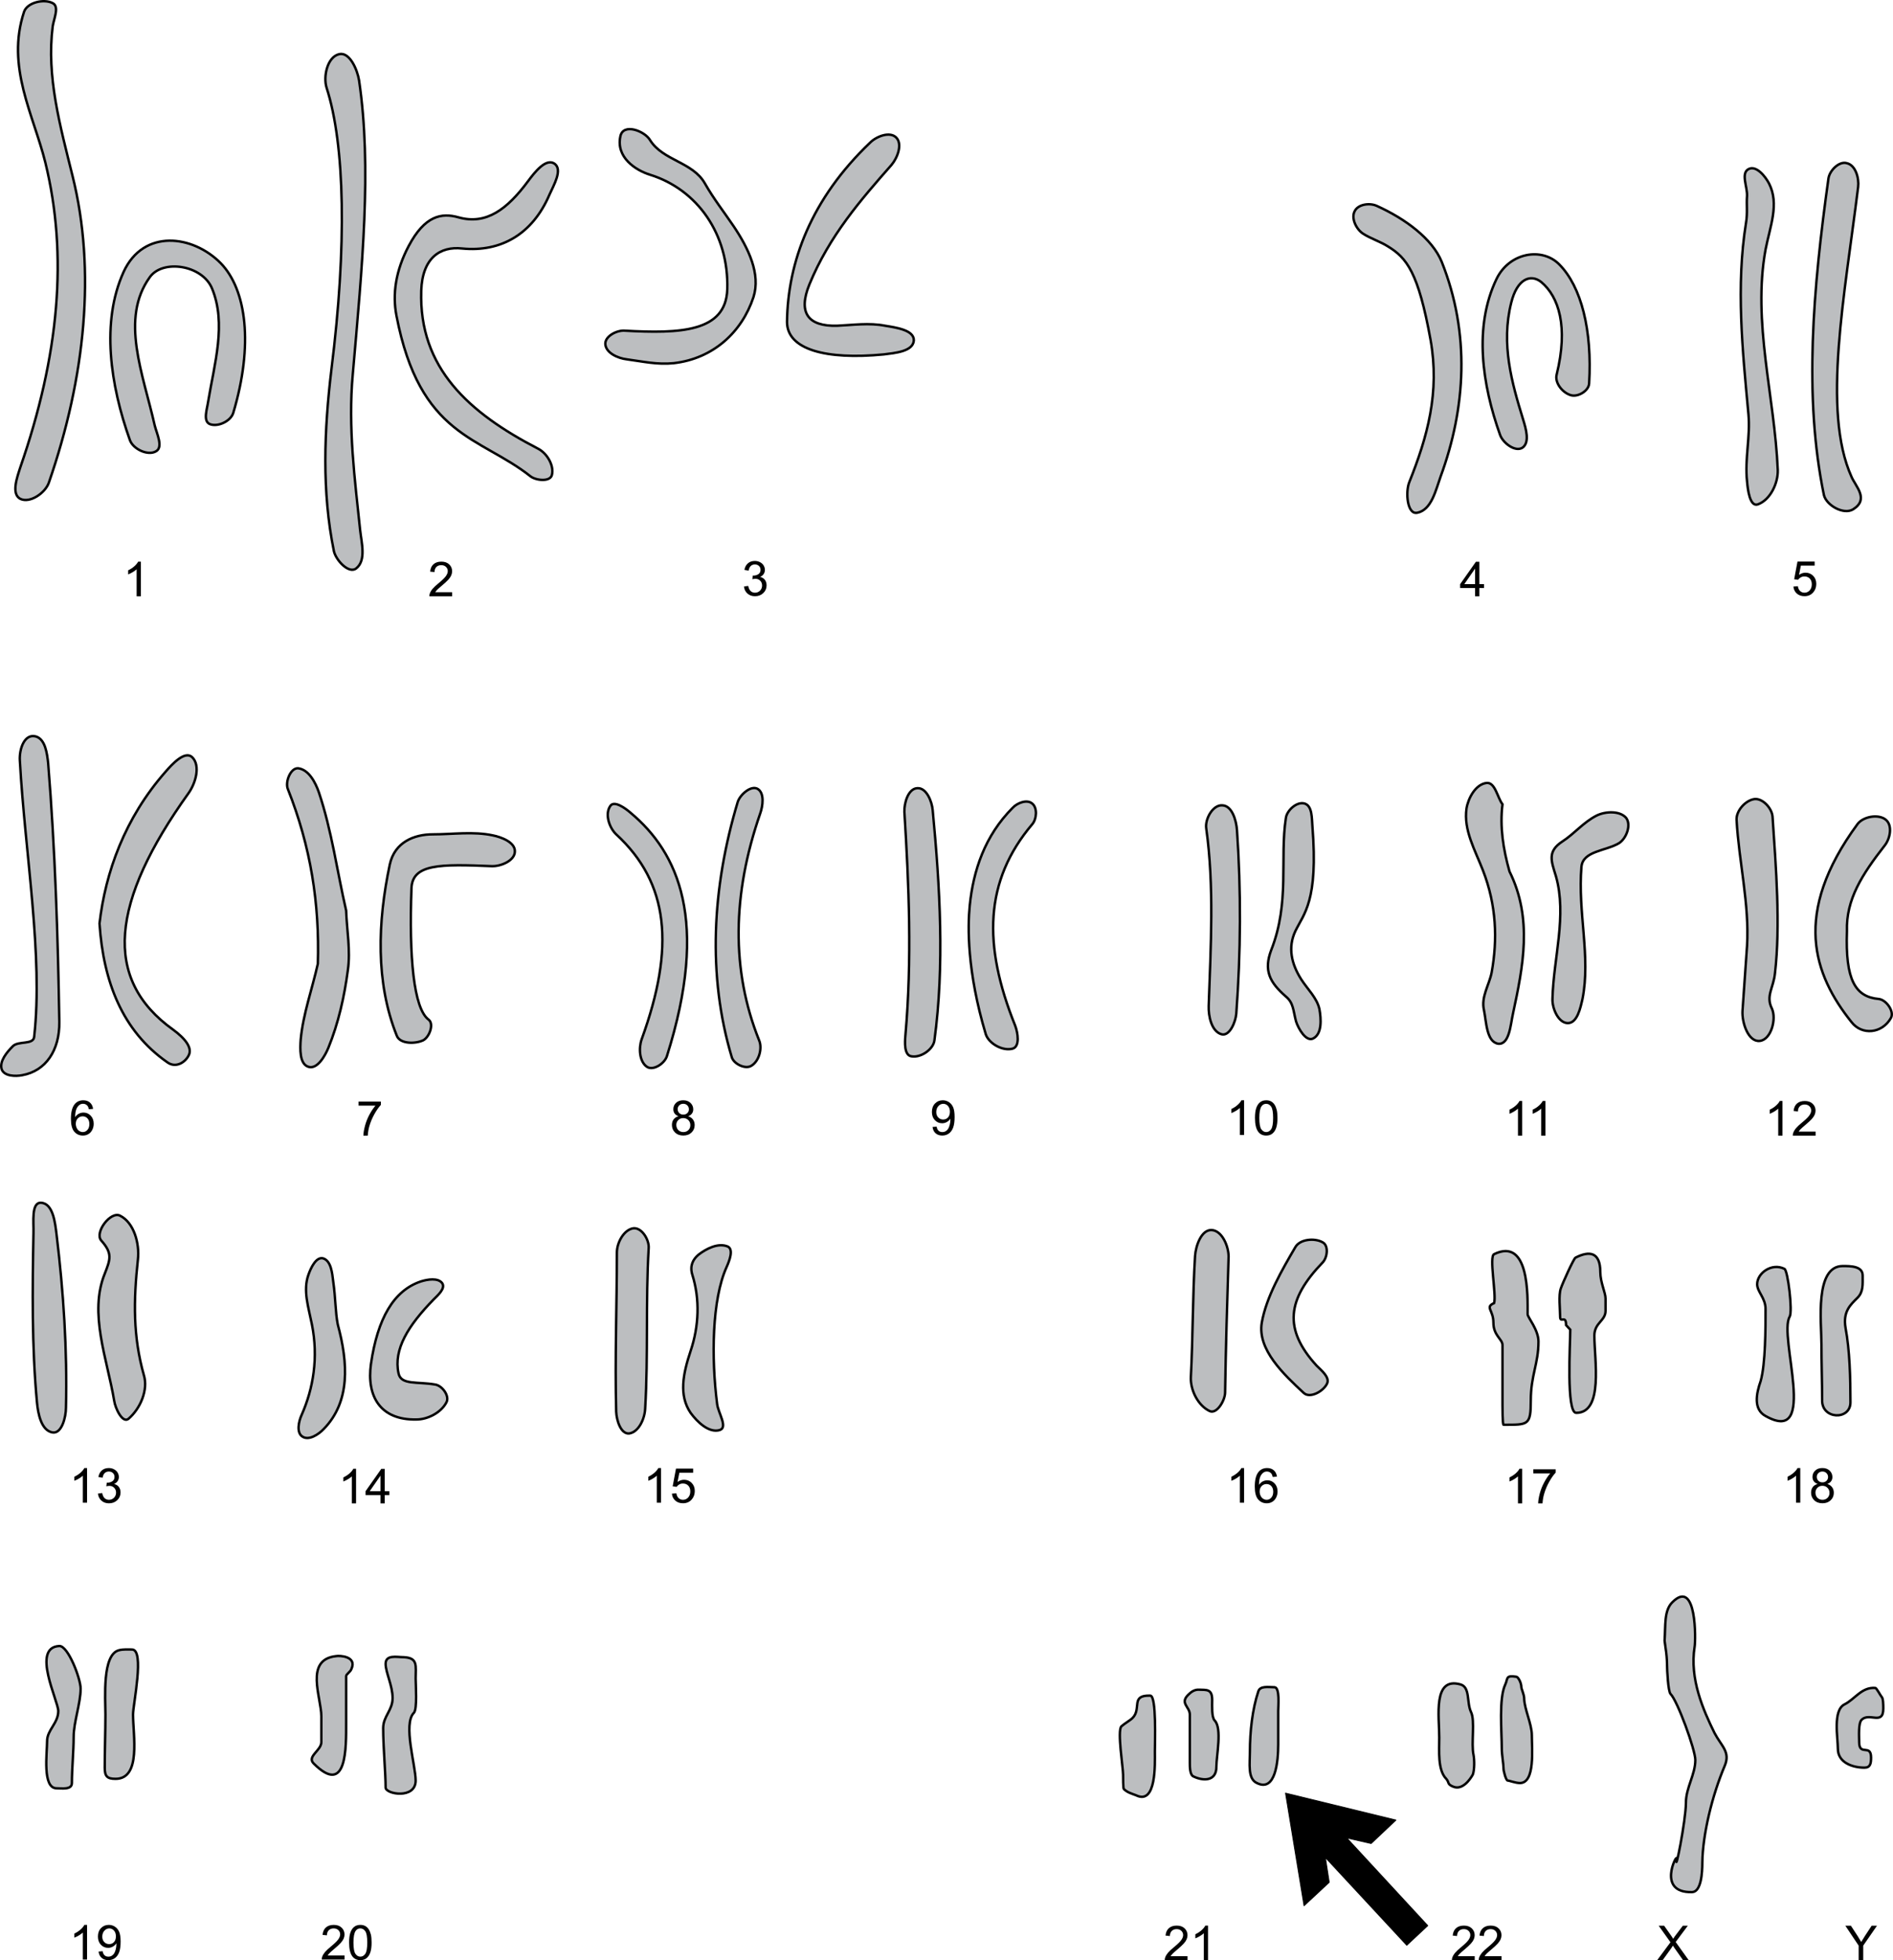 <?xml version="1.0" encoding="utf-8"?>
<!-- Generator: Adobe Illustrator 15.1.0, SVG Export Plug-In . SVG Version: 6.00 Build 0)  -->
<!DOCTYPE svg PUBLIC "-//W3C//DTD SVG 1.1//EN" "http://www.w3.org/Graphics/SVG/1.1/DTD/svg11.dtd">
<svg version="1.1" id="Layer_1" xmlns="http://www.w3.org/2000/svg" xmlns:xlink="http://www.w3.org/1999/xlink" x="0px" y="0px"
	 width="390.141px" height="403.77px" viewBox="0 0 390.141 403.77" enable-background="new 0 0 390.141 403.77"
	 xml:space="preserve">
<g>
	<path fill="#BCBEC0" stroke="#000000" stroke-width="0.5" stroke-miterlimit="10" d="M4.954,2.443
		c0.647-1.944,4.104-2.736,5.903-1.8c1.44,0.72,0.217,3.24,0,4.824c-1.296,10.296,1.513,20.376,4.104,30.816
		c4.824,19.368,2.664,41.328-4.896,63.144c-0.72,2.088-3.888,4.32-5.903,3.312c-1.872-1.008-0.648-4.392,0-6.408
		c8.063-23.184,9.863-43.776,5.184-62.856C6.898,23.611,1.21,13.746,4.954,2.443z"/>
	<path fill="#BCBEC0" stroke="#000000" stroke-width="0.5" stroke-miterlimit="10" d="M32.17,92.947
		c1.512-0.864,0.144-3.6-0.288-5.328c-2.376-10.584-7.2-21.96-1.008-30.528c2.664-3.744,10.8-2.52,12.815,2.304
		c3.024,7.272,0.504,15.48-0.792,23.328c-0.216,1.512-1.08,3.96,0.288,4.608c1.656,0.72,4.393-0.576,4.896-2.304
		c4.176-13.968,2.735-25.344-2.592-30.816c-5.761-5.832-15.912-7.128-20.017,1.8c-4.68,10.296-2.736,23.328,1.296,34.632
		C27.418,92.514,30.514,93.954,32.17,92.947z"/>
	<path fill="#BCBEC0" stroke="#000000" stroke-width="0.5" stroke-miterlimit="10" d="M67.306,18.067
		c-0.72-2.304,0.145-6.336,2.592-6.912c2.16-0.504,3.744,3.168,4.104,5.4c2.664,18,0.647,38.232-1.296,60.552
		c-1.009,10.944,0.432,21.672,1.512,32.04c0.288,2.664,1.296,6.264-0.792,7.92c-1.512,1.224-4.176-1.656-4.608-3.528
		c-2.52-12.312-2.016-24.984-0.504-37.512C71.482,50.755,71.122,29.874,67.306,18.067z"/>
	<path fill="#BCBEC0" stroke="#000000" stroke-width="0.5" stroke-miterlimit="10" d="M108.85,37.29
		c1.296-1.728,3.601-4.752,5.4-3.6c1.8,1.224-0.145,4.464-1.008,6.408c-3.456,8.064-9.937,11.88-18,11.088
		c-4.536-0.504-8.208,1.944-8.425,8.712c-0.504,15.912,9.792,25.128,24.12,32.544c1.8,0.936,3.312,3.456,2.809,5.4
		c-0.36,1.44-3.24,1.152-4.393,0.288c-10.439-8.28-22.824-8.064-27.647-33.12c-0.864-4.464-0.145-9.288,2.52-14.328
		c3.312-6.264,6.769-6.912,10.296-5.904C100.21,46.363,104.53,43.122,108.85,37.29z"/>
	<path fill="#BCBEC0" stroke="#000000" stroke-width="0.5" stroke-miterlimit="10" d="M127.858,28.074
		c0.576-2.808,5.04-1.08,6.12,0.792c2.664,4.248,8.784,4.464,11.305,8.928c1.8,3.168,3.96,5.904,5.903,8.784
		c3.097,4.608,5.616,9.864,4.104,14.616c-2.376,7.2-8.28,12.672-16.416,13.608c-3.384,0.36-6.48-0.36-9.721-0.792
		c-1.8-0.216-4.248-1.296-4.392-3.096c-0.144-1.584,2.232-2.88,3.888-2.808c11.521,0.648,20.952,0.288,21.24-8.496
		c0.36-11.376-6.191-20.592-15.912-23.616C130.954,35.058,126.922,32.394,127.858,28.074z"/>
	<path fill="#BCBEC0" stroke="#000000" stroke-width="0.5" stroke-miterlimit="10" d="M179.338,29.37
		c1.296-1.296,4.104-2.376,5.399-1.008c1.297,1.368,0.217,4.176-1.008,5.616c-6.336,7.2-12.815,14.616-16.92,24.624
		c-2.376,5.832-0.288,8.64,5.688,8.496c3.239-0.144,6.624-0.648,9.936,0c2.16,0.36,5.977,0.864,5.904,3.024
		c-0.145,2.304-3.96,2.592-6.192,2.88c-11.952,1.152-19.943-1.008-19.943-6.696C162.346,53.994,167.17,40.963,179.338,29.37z"/>
	<path fill="#BCBEC0" stroke="#000000" stroke-width="0.5" stroke-miterlimit="10" d="M280.858,48.091
		c-1.368-0.936-2.447-3.168-1.655-4.608c0.72-1.44,3.096-1.728,4.535-1.08c5.904,2.664,11.448,6.768,13.393,11.52
		c5.904,14.76,4.968,30.096-0.216,44.208c-1.009,2.808-1.872,6.912-4.824,7.488c-2.088,0.432-2.448-4.248-1.656-6.264
		c3.744-9.36,6.336-18.504,4.393-29.376c-2.521-13.896-4.896-16.848-8.784-19.224C284.458,49.746,282.37,49.098,280.858,48.091z"/>
	<path fill="#BCBEC0" stroke="#000000" stroke-width="0.5" stroke-miterlimit="10" d="M313.762,92.226
		c1.584-1.08,0.72-3.96,0.144-5.832c-2.304-7.488-4.607-15.48-2.447-24.048c1.224-4.968,4.032-5.976,6.191-4.248
		c3.601,3.024,5.616,9.144,3.168,19.08c-0.432,1.729,1.296,3.816,3.024,4.248c1.439,0.36,3.6-0.936,3.672-2.448
		c0.648-10.944-1.584-19.944-6.192-24.552c-3.527-3.528-10.224-2.448-12.888,3.024c-4.752,9.864-2.952,21.816,0.72,32.112
		C309.73,91.219,312.25,93.162,313.762,92.226z"/>
	<path fill="#BCBEC0" stroke="#000000" stroke-width="0.5" stroke-miterlimit="10" d="M364.594,37.795
		c-0.792-1.512-2.664-3.816-4.248-2.952c-1.584,0.864-0.216,3.6-0.288,5.472c-0.144,1.872,0.145,3.528-0.216,5.616
		c-2.088,13.032-0.72,26.208,0.504,39.384c0.432,4.608-0.792,9.216-0.288,13.824c0.145,1.728,0.576,5.328,2.232,4.752
		c2.592-0.936,4.176-4.392,4.104-7.056c-0.647-15.264-5.256-30.456-2.52-45.432C364.81,46.578,366.754,42.042,364.594,37.795z"/>
	<path fill="#BCBEC0" stroke="#000000" stroke-width="0.5" stroke-miterlimit="10" d="M376.834,36.786
		c0.216-1.656,2.231-3.672,3.815-3.168c1.801,0.432,2.521,3.096,2.305,4.896c-2.736,22.176-7.488,46.08-1.368,59.688
		c0.864,2.016,3.672,4.608,0.359,6.696c-1.943,1.224-5.544-0.792-6.048-2.952C371.722,81.715,373.666,59.467,376.834,36.786z"/>
	<path fill="#BCBEC0" stroke="#000000" stroke-width="0.5" stroke-miterlimit="10" d="M388.426,174.162
		c1.152-1.44,1.656-4.176,0.216-5.328c-1.512-1.224-4.68-0.648-5.832,0.936c-13.536,18.432-9,31.032-1.224,40.751
		c2.16,2.809,6.336,2.377,8.136-0.863c0.72-1.368-1.008-3.744-2.52-3.889c-4.824-0.432-6.912-3.888-6.553-13.968
		C380.434,185.25,383.818,180.067,388.426,174.162z"/>
	<path fill="#BCBEC0" stroke="#000000" stroke-width="0.5" stroke-miterlimit="10" d="M357.898,168.835
		c-0.071-1.872,1.872-4.032,3.744-4.248c1.656-0.144,3.528,1.872,3.672,3.6c0.721,10.656,1.656,22.32,0.504,32.256
		c-0.288,3.024-1.943,4.68-0.647,7.272c1.008,2.16-0.145,6.48-2.521,6.696s-3.672-3.815-3.527-6.192l0.936-13.392
		C360.562,186.186,358.402,177.691,357.898,168.835z"/>
	<path fill="#BCBEC0" stroke="#000000" stroke-width="0.5" stroke-miterlimit="10" d="M329.098,167.97
		c1.8-0.864,4.752-1.008,6.048,0.504c1.08,1.44,0.072,4.176-1.439,5.184c-2.736,1.656-7.488,1.584-7.776,4.896
		c-0.792,9.36,1.944,18.504,0.216,27.215c-0.432,1.873-1.08,4.969-3.023,4.969c-1.944,0-3.24-3.024-3.168-4.969
		c0.216-8.496,3.023-17.136,0.72-25.271c-0.937-3.096-1.872-5.112,1.368-7.2C324.49,171.715,326.362,169.339,329.098,167.97z"/>
	<path fill="#BCBEC0" stroke="#000000" stroke-width="0.5" stroke-miterlimit="10" d="M306.346,161.275
		c-2.232,0.288-3.744,3.096-4.104,5.256c-0.648,4.464,1.8,8.64,3.384,12.744c2.808,7.2,3.023,14.256,1.8,21.024
		c-0.504,2.592-2.232,5.04-1.584,7.776c0.504,2.448,0.504,6.552,2.952,6.911c2.304,0.217,2.52-3.959,3.023-6.191
		c2.088-9.72,4.104-19.584-0.72-29.304c-1.296-4.608-2.016-9.216-1.44-13.824C308.578,164.226,308.146,161.058,306.346,161.275z"/>
	<path fill="#BCBEC0" stroke="#000000" stroke-width="0.5" stroke-miterlimit="10" d="M268.906,165.523
		c-1.584-0.504-3.672,1.368-3.888,2.952c-1.296,8.352,0.864,17.352-3.023,27.216c-1.584,4.176-0.36,6.624,3.023,9.577
		c1.584,1.295,1.512,2.951,2.088,5.111c0.504,1.584,2.088,4.248,3.528,3.528c1.872-0.937,1.656-4.032,1.296-6.048
		c-0.504-2.305-2.448-4.104-3.744-6.12c-2.016-3.168-2.808-6.552-1.224-9.937c1.728-3.6,4.752-6.12,3.528-21.528
		C270.346,168.618,270.49,166.027,268.906,165.523z"/>
	<path fill="#BCBEC0" stroke="#000000" stroke-width="0.5" stroke-miterlimit="10" d="M251.914,165.883
		c-1.944-0.144-3.601,2.808-3.312,4.752c1.656,11.808,0.937,24.264,0.504,36.576c-0.071,2.088,0.576,5.256,2.664,5.832
		c1.656,0.432,2.88-2.52,3.024-4.248c0.936-12.6,1.008-25.272,0.144-37.8C254.794,168.978,253.93,165.954,251.914,165.883z"/>
	<path fill="#BCBEC0" stroke="#000000" stroke-width="0.5" stroke-miterlimit="10" d="M212.746,165.523
		c1.08,0.864,0.936,3.168,0,4.248c-9.864,11.664-10.225,24.84-3.528,41.472c0.576,1.512,1.008,4.319-0.504,4.752
		c-2.017,0.575-4.896-1.009-5.544-2.952c-3.888-12.96-3.744-22.176-3.312-26.496c0.721-7.2,3.097-14.4,8.856-20.16
		C209.65,165.379,211.666,164.587,212.746,165.523z"/>
	<path fill="#BCBEC0" stroke="#000000" stroke-width="0.5" stroke-miterlimit="10" d="M186.394,167.25
		c-0.072-1.872,0.792-4.824,2.664-4.896c1.872-0.144,3.024,2.736,3.168,4.536c1.512,15.912,2.448,31.968,0.36,47.375
		c-0.216,1.873-2.809,3.672-4.752,3.312c-1.513-0.217-1.368-2.88-1.225-4.393C187.978,197.563,187.33,182.443,186.394,167.25z"/>
	<path fill="#BCBEC0" stroke="#000000" stroke-width="0.5" stroke-miterlimit="10" d="M152.05,165.162
		c0.504-1.512,2.736-3.456,4.104-2.664c1.44,0.864,1.08,3.528,0.505,5.112c-5.761,16.632-5.977,32.256-0.217,46.656
		c0.721,1.656,0,4.32-1.584,5.256c-1.224,0.793-3.6-0.359-4.031-1.728C145.786,201.018,146.722,182.874,152.05,165.162z"/>
	<path fill="#BCBEC0" stroke="#000000" stroke-width="0.5" stroke-miterlimit="10" d="M130.018,167.467
		c-1.151-1.008-3.456-2.664-4.248-1.44c-1.151,1.656-0.216,4.464,1.225,5.832c10.872,10.008,12.168,23.184,5.256,42.192
		c-0.648,1.801-0.504,4.608,1.08,5.688c1.296,0.864,3.6-0.648,4.104-2.16C146.29,189.642,139.738,175.602,130.018,167.467z"/>
	<path fill="#BCBEC0" stroke="#000000" stroke-width="0.5" stroke-miterlimit="10" d="M101.578,172.074
		c1.8,0.36,4.607,1.44,4.535,3.312c0,1.872-2.88,3.096-4.752,3.024c-10.584-0.432-16.416-0.504-16.56,4.608
		c-0.504,14.04,0.432,24.696,3.528,27c1.151,0.864,0.216,3.528-1.08,4.248c-1.656,0.793-4.824,0.793-5.473-0.936
		c-4.392-10.944-3.96-23.4-1.439-35.28c1.008-4.608,5.04-6.192,8.855-6.192C93.298,171.859,97.546,171.211,101.578,172.074z"/>
	<path fill="#BCBEC0" stroke="#000000" stroke-width="0.5" stroke-miterlimit="10" d="M61.474,158.25
		c-1.584-0.144-2.736,2.808-2.16,4.248c4.752,11.952,6.553,23.616,6.192,36c-1.152,5.184-3.024,10.296-3.528,15.552
		c-0.144,1.944-0.288,5.112,1.584,5.688c1.8,0.576,3.384-2.16,4.104-3.889c2.088-5.111,3.312-10.584,4.031-16.056
		c0.576-4.032-0.216-8.136-0.359-12.24c-1.872-8.136-2.952-16.416-5.616-24.336C65.002,161.131,63.634,158.538,61.474,158.25z"/>
	<path fill="#BCBEC0" stroke="#000000" stroke-width="0.5" stroke-miterlimit="10" d="M34.114,158.97
		c1.368-1.584,3.961-4.392,5.473-3.024c1.8,1.728,0.72,5.4-0.72,7.416c-16.057,22.392-17.784,38.304-3.169,48.744
		c2.448,1.801,4.032,3.744,3.169,5.328c-0.792,1.512-2.736,2.592-4.393,1.368c-9.288-6.479-13.176-16.632-13.968-28.584
		C21.73,179.706,25.69,168.547,34.114,158.97z"/>
	<path fill="#BCBEC0" stroke="#000000" stroke-width="0.5" stroke-miterlimit="10" d="M4.09,156.666
		c-0.145-2.376,0.936-5.616,3.312-4.968c1.944,0.576,2.305,3.528,2.521,5.472c1.439,17.784,2.016,35.568,2.304,53.352
		c0.072,5.832-2.808,10.08-7.632,10.944c-1.44,0.288-3.744,0.216-4.248-1.224c-0.504-1.656,1.08-3.528,2.304-4.752
		c1.152-1.152,4.248-0.217,4.393-1.944C8.914,196.914,5.17,175.89,4.09,156.666z"/>
	<path fill="#BCBEC0" stroke="#000000" stroke-width="0.5" stroke-miterlimit="10" d="M6.898,253.939
		c0.072-2.16-0.504-6.336,1.584-6.192c2.448,0.144,2.88,4.104,3.168,6.479c1.44,11.881,2.232,23.832,1.944,35.713
		c0,1.943-0.864,5.472-2.808,5.111c-2.305-0.432-2.952-3.888-3.168-6.191C6.538,277.266,6.682,265.531,6.898,253.939z"/>
	<path fill="#BCBEC0" stroke="#000000" stroke-width="0.5" stroke-miterlimit="10" d="M24.754,250.41
		c-1.944-1.008-5.328,3.456-3.888,5.111c2.376,2.664,1.871,3.889,0.72,6.84c-3.312,8.137,0.504,17.568,1.943,26.137
		c0.217,1.584,1.729,4.752,2.952,3.744c2.448-2.088,4.104-5.977,3.168-9c-2.231-7.92-2.159-15.264-1.224-23.832
		C28.786,256.171,27.634,251.85,24.754,250.41z"/>
	<path fill="#BCBEC0" stroke="#000000" stroke-width="0.5" stroke-miterlimit="10" d="M66.586,259.195
		c-1.44-0.36-2.521,1.943-3.024,3.384c-1.151,3.239,0,6.624,0.721,10.224c1.367,6.84,0.287,13.176-2.089,18.576
		c-0.647,1.368-1.151,3.744,0.145,4.536c1.296,0.864,3.312-0.433,4.392-1.584c5.473-5.616,5.04-13.536,2.88-21.528
		c-0.504-2.592-0.432-5.328-0.936-8.855C68.458,262.219,68.242,259.698,66.586,259.195z"/>
	<path fill="#BCBEC0" stroke="#000000" stroke-width="0.5" stroke-miterlimit="10" d="M86.746,263.947
		c1.367-0.432,3.527-0.793,4.392,0.359c0.72,1.08-0.864,2.448-1.8,3.385c-5.185,5.328-8.28,10.224-7.2,15.191
		c0.504,2.448,3.816,1.656,7.56,2.305c1.44,0.215,3.024,2.375,2.305,3.672c-1.08,2.088-3.816,3.527-6.192,3.527
		c-7.416,0.145-10.296-4.752-9.359-11.447C77.818,271.578,81.13,265.818,86.746,263.947z"/>
	<path fill="#BCBEC0" stroke="#000000" stroke-width="0.5" stroke-miterlimit="10" d="M130.522,253.003
		c-1.943,0.288-3.384,2.952-3.384,4.968c0,10.872-0.432,21.889-0.144,32.832c0.071,1.729,0.936,4.608,2.664,4.465
		c2.016-0.289,3.239-3.097,3.312-5.185c0.648-10.944,0.072-22.032,0.72-32.976C133.834,255.379,132.25,252.786,130.522,253.003z"/>
	<path fill="#BCBEC0" stroke="#000000" stroke-width="0.5" stroke-miterlimit="10" d="M143.914,258.475
		c1.655-1.297,4.104-2.521,6.048-1.729c1.296,0.576,0.359,2.952-0.216,4.248c-3.024,6.695-3.168,18.72-1.944,28.224
		c0.216,1.8,2.232,4.753,0.576,5.328c-2.232,0.72-4.68-1.655-6.048-3.528c-2.448-3.6-1.584-7.992,0-12.744
		c1.728-5.111,1.943-10.655,0.359-15.695C142.114,260.706,142.834,259.41,143.914,258.475z"/>
	<path fill="#BCBEC0" stroke="#000000" stroke-width="0.5" stroke-miterlimit="10" d="M246.298,258.691
		c0.144-2.088,1.296-5.4,3.384-5.328c2.16,0.072,3.528,3.312,3.528,5.472c-0.288,9.216-0.576,18.504-0.721,28.08
		c-0.071,1.655-1.728,4.392-3.168,3.744c-2.447-1.152-4.031-4.392-3.888-7.056C245.866,275.323,245.794,266.898,246.298,258.691z"/>
	<path fill="#BCBEC0" stroke="#000000" stroke-width="0.5" stroke-miterlimit="10" d="M266.962,256.891
		c0.936-1.656,3.96-1.945,5.616-1.009c1.296,0.648,1.008,3.168,0,4.177c-7.272,7.56-8.137,13.68-1.225,21.239
		c1.008,1.009,2.736,2.376,2.16,3.673c-0.72,1.584-3.528,3.168-4.824,1.943c-4.104-3.816-9.576-8.928-8.64-14.473
		C260.986,267.115,264.226,261.57,266.962,256.891z"/>
	<path fill="#BCBEC0" stroke="#000000" stroke-width="0.5" stroke-miterlimit="10" d="M307.93,268.41
		c0.504-1.801-1.08-9.576,0-10.08c7.272-3.528,6.912,8.641,6.912,12.384c0,0.647,2.231,3.168,2.231,5.616
		c0,4.607-1.584,6.912-1.584,12.168c0,5.111-0.504,4.968-5.615,4.968c-0.217,0-0.217-3.743-0.217-4.032V277.05
		c0-1.224-1.871-1.944-1.871-4.608S305.986,269.275,307.93,268.41z"/>
	<path fill="#BCBEC0" stroke="#000000" stroke-width="0.5" stroke-miterlimit="10" d="M323.626,273.883l-0.864-0.936
		c0-2.232-1.224-0.288-1.224-1.729c0-1.584-0.36-4.392,0.144-5.832c0.36-1.08,2.664-6.191,3.024-6.336
		c2.808-1.439,5.111-1.224,5.111,2.952c0,2.16,1.08,4.248,1.08,5.472v2.521c0,2.088-2.304,2.448-2.304,5.112
		c0,4.968,1.944,15.912-3.744,15.912C322.762,291.018,323.626,276.691,323.626,273.883z"/>
	<path fill="#BCBEC0" stroke="#000000" stroke-width="0.5" stroke-miterlimit="10" d="M368.842,271.219
		c0.648-1.08-0.36-9.576-1.08-9.863c-2.592-1.297-5.616,0.863-5.616,3.168c0,1.584,1.729,2.808,1.729,5.111
		c0,3.889,0,11.305-1.008,14.832c-0.937,2.664-1.513,5.832,1.008,7.2C374.89,297.859,366.466,275.25,368.842,271.219z"/>
	<path fill="#BCBEC0" stroke="#000000" stroke-width="0.5" stroke-miterlimit="10" d="M375.538,288.355
		c0-3.528-0.145-7.776-0.145-11.521c0-4.392-1.439-16.056,4.393-16.056c1.584,0,4.104,0,4.104,1.943c0,1.944,0.145,3.385-1.08,4.608
		c-1.439,1.44-3.023,2.808-2.448,6.192c0.864,4.607,1.009,10.224,1.009,15.336C381.37,292.602,375.394,292.386,375.538,288.355z"/>
	<path fill="#BCBEC0" stroke="#000000" stroke-width="0.5" stroke-miterlimit="10" d="M386.482,347.682
		c-2.808-0.216-4.176,2.305-6.336,3.385c-2.448,1.224-1.368,6.84-1.368,9.144c0,2.808,2.952,3.888,5.473,3.888
		c1.224,0,1.368-0.863,1.368-2.088c0-2.88-2.448-0.216-2.448-3.168c0-1.08-0.216-3.888,0.504-4.607
		c1.584-1.584,4.464,1.224,4.464-2.305c0-0.72,0-2.159-0.36-2.447C387.562,349.266,386.77,347.682,386.482,347.682z"/>
	<path fill="#BCBEC0" stroke="#000000" stroke-width="0.5" stroke-miterlimit="10" d="M343.066,337.963
		c0.217-3.168-0.144-6.191,1.584-7.92c5.112-5.112,4.824,7.92,4.608,9.144c-1.08,6.624,1.8,13.104,4.104,17.784
		c1.44,2.736,3.312,3.889,2.089,6.769c-2.593,6.12-4.536,14.111-4.608,19.943c0,2.017-0.216,5.977-2.088,6.049
		c-7.416,0.216-3.096-7.992-3.24-6.912c-0.36,3.672,1.944-7.92,1.944-11.448c0-3.168,1.943-5.832,1.943-8.856
		c0-2.088-3.672-12.168-5.111-13.607c-0.504-0.504-0.721-4.968-0.721-5.977c0-1.08-0.144-2.52-0.287-3.384L343.066,337.963z"/>
	<path fill="#BCBEC0" stroke="#000000" stroke-width="0.5" stroke-miterlimit="10" d="M312.538,345.379
		c-2.305-0.36-1.729,0.36-2.305,1.584c-1.367,2.88-0.72,9.72-0.72,13.248c0,1.224,0.36,3.168,0.36,4.104
		c0,0.504,0.504,2.447,0.863,2.447c0.36,0,1.584,0.504,2.521,0.504c3.168,0,2.448-7.056,2.448-9.863
		c0-2.305-1.584-5.473-1.584-7.633c0-0.647-0.576-1.943-0.576-2.231C313.546,346.602,312.898,345.45,312.538,345.379z"/>
	<path fill="#BCBEC0" stroke="#000000" stroke-width="0.5" stroke-miterlimit="10" d="M301.018,346.963
		c-5.76-1.656-4.392,6.552-4.392,10.944c0,2.664-0.36,6.695,1.439,8.496c0.648,0.72,0.145,1.08,1.368,1.584
		c1.944,0.863,3.528-1.44,4.104-2.448c0.359-0.937,0.359-3.024,0.144-4.104c-0.504-2.304,0.36-7.056-0.504-8.783
		C302.242,350.706,303.034,347.538,301.018,346.963z"/>
	<path fill="#BCBEC0" stroke="#000000" stroke-width="0.5" stroke-miterlimit="10" d="M262.714,347.538
		c-1.225,0-3.024-0.36-3.384,0.864c-1.225,3.672-1.729,8.279-1.729,12.384c0,2.448-0.504,5.616,1.44,6.479
		c3.888,1.944,4.392-4.607,4.392-7.92c0-2.16,0-4.752,0-6.912C263.434,351.427,263.794,347.682,262.714,347.538z"/>
	<path fill="#BCBEC0" stroke="#000000" stroke-width="0.5" stroke-miterlimit="10" d="M247.162,348.042
		c-1.009-0.072-1.729,0.504-2.305,1.08c-1.728,1.728,0.36,2.448,0.36,4.032c0,3.168,0,6.695,0,9.863c0,0.937,0,2.521,0.72,2.881
		c2.088,1.008,4.752,1.008,4.752-1.944c0-2.304,1.225-7.992-0.359-9.576c-0.648-0.72-0.504-2.952-0.504-4.248
		C249.826,347.826,248.602,348.115,247.162,348.042z"/>
	<path fill="#BCBEC0" stroke="#000000" stroke-width="0.5" stroke-miterlimit="10" d="M237.082,349.266
		c-4.177-0.144-1.729,2.664-3.672,4.608c-0.505,0.504-1.584,1.08-2.305,1.728c-0.863,0.937,0.36,8.496,0.36,9.937
		c0,0.504,0,2.808,0.144,2.952c0.721,0.72,1.584,0.936,2.521,1.296c4.248,2.088,3.888-6.552,3.888-9
		C238.018,358.987,238.378,349.339,237.082,349.266z"/>
	<path fill="#BCBEC0" stroke="#000000" stroke-width="0.5" stroke-miterlimit="10" d="M69.25,341.131
		c-6.553,0.72-3.024,8.496-3.024,12.384c0,1.584,0,3.672,0,5.328c0,1.729-3.023,2.952-1.584,4.393
		c6.912,6.912,6.696-3.385,6.696-8.28c0-3.24,0-6.552,0-9.72c0-0.36,0.936-0.937,1.08-1.44
		C73.642,341.131,69.97,340.987,69.25,341.131z"/>
	<path fill="#BCBEC0" stroke="#000000" stroke-width="0.5" stroke-miterlimit="10" d="M83.218,341.346
		c-1.44,0-3.744-0.575-3.744,1.368c0,1.8,1.44,4.464,1.44,7.057c0,2.52-1.944,3.743-1.944,6.191c0,3.888,0.504,9.216,0.504,12.24
		c0,1.368,6.192,2.448,6.192-1.44c0-3.168-2.664-11.664-0.36-13.968c0.72-0.72,0.36-5.832,0.36-7.056
		C85.666,343.074,86.17,341.49,83.218,341.346z"/>
	<path fill="#BCBEC0" stroke="#000000" stroke-width="0.5" stroke-miterlimit="10" d="M12.226,339.042
		c-5.832,0.288-0.216,11.304-0.216,13.392c0,2.521-2.304,3.889-2.304,6.192c0,2.448-1.008,9.72,1.943,9.72
		c1.08,0,3.168,0.36,3.168-1.08c0-2.951,0.36-6.479,0.36-9.504c0-3.023,1.44-6.912,1.44-9.936
		C16.618,345.739,14.026,338.97,12.226,339.042z"/>
	<path fill="#BCBEC0" stroke="#000000" stroke-width="0.5" stroke-miterlimit="10" d="M27.202,339.762
		c-0.864,0-1.801-0.071-2.664,0.145c-3.528,0.864-2.809,9.864-2.809,13.248c0,3.527-0.144,7.416-0.144,10.943
		c0,1.801,0.504,2.305,2.231,2.305c5.328,0,3.601-9,3.601-13.248C27.418,351.067,29.866,339.762,27.202,339.762z"/>
	<g>
		<path d="M29.032,122.826h-0.873v-5.565c-0.21,0.201-0.486,0.401-0.827,0.602c-0.341,0.201-0.648,0.351-0.919,0.452v-0.844
			c0.487-0.23,0.915-0.508,1.28-0.834c0.365-0.327,0.624-0.644,0.776-0.951h0.562V122.826z"/>
	</g>
	<g>
		<path d="M93.188,121.987v0.839h-4.701c-0.006-0.21,0.027-0.413,0.103-0.606c0.12-0.32,0.311-0.636,0.575-0.946
			c0.264-0.31,0.645-0.669,1.143-1.077c0.773-0.634,1.295-1.136,1.567-1.506c0.271-0.371,0.408-0.721,0.408-1.051
			c0-0.346-0.124-0.638-0.371-0.875c-0.247-0.237-0.57-0.356-0.969-0.356c-0.421,0-0.757,0.126-1.009,0.378s-0.38,0.602-0.383,1.048
			l-0.897-0.092c0.062-0.669,0.292-1.18,0.694-1.531c0.401-0.351,0.939-0.526,1.615-0.526c0.683,0,1.223,0.189,1.621,0.568
			c0.397,0.379,0.597,0.847,0.597,1.407c0,0.285-0.058,0.564-0.175,0.839c-0.116,0.275-0.311,0.564-0.58,0.869
			c-0.271,0.304-0.719,0.721-1.346,1.251c-0.524,0.44-0.86,0.738-1.01,0.895c-0.148,0.157-0.271,0.315-0.368,0.473L93.188,121.987
			L93.188,121.987z"/>
	</g>
	<g>
		<path d="M153.331,120.805l0.874-0.117c0.1,0.495,0.271,0.852,0.512,1.07c0.241,0.218,0.535,0.328,0.881,0.328
			c0.411,0,0.757-0.143,1.041-0.427c0.283-0.285,0.424-0.637,0.424-1.058c0-0.401-0.131-0.731-0.393-0.992
			c-0.262-0.261-0.595-0.391-0.999-0.391c-0.165,0-0.371,0.032-0.616,0.097l0.097-0.766c0.06,0.006,0.105,0.009,0.142,0.009
			c0.372,0,0.707-0.097,1.004-0.291c0.298-0.194,0.447-0.493,0.447-0.897c0-0.32-0.109-0.585-0.325-0.795
			c-0.217-0.21-0.497-0.315-0.839-0.315c-0.341,0-0.623,0.106-0.85,0.32c-0.227,0.213-0.372,0.533-0.437,0.96l-0.874-0.155
			c0.106-0.585,0.35-1.039,0.728-1.361c0.378-0.322,0.85-0.483,1.412-0.483c0.388,0,0.746,0.083,1.072,0.25s0.577,0.394,0.75,0.682
			c0.173,0.288,0.26,0.594,0.26,0.917c0,0.307-0.083,0.587-0.248,0.839s-0.409,0.453-0.731,0.602
			c0.42,0.097,0.747,0.298,0.979,0.604c0.233,0.306,0.35,0.688,0.35,1.147c0,0.621-0.228,1.147-0.68,1.579
			c-0.452,0.432-1.024,0.647-1.717,0.647c-0.625,0-1.143-0.186-1.555-0.558C153.625,121.879,153.39,121.397,153.331,120.805z"/>
	</g>
	<g>
		<path d="M304.014,122.826v-1.703h-3.086v-0.8l3.246-4.609h0.713v4.609h0.96v0.8h-0.96v1.703H304.014z M304.014,120.323v-3.207
			l-2.227,3.207H304.014z"/>
	</g>
	<g>
		<path d="M369.615,120.82l0.917-0.078c0.068,0.446,0.227,0.782,0.474,1.006c0.248,0.225,0.546,0.337,0.895,0.337
			c0.42,0,0.776-0.159,1.067-0.476s0.437-0.737,0.437-1.261c0-0.498-0.14-0.891-0.42-1.179c-0.279-0.288-0.646-0.432-1.099-0.432
			c-0.282,0-0.536,0.064-0.762,0.192c-0.228,0.127-0.404,0.293-0.534,0.497l-0.82-0.107l0.688-3.653h3.537v0.834h-2.839
			l-0.383,1.911c0.427-0.297,0.875-0.446,1.344-0.446c0.621,0,1.146,0.215,1.572,0.646c0.427,0.43,0.641,0.983,0.641,1.659
			c0,0.644-0.188,1.2-0.562,1.669c-0.456,0.576-1.079,0.863-1.868,0.863c-0.646,0-1.175-0.181-1.584-0.543
			C369.906,121.897,369.673,121.418,369.615,120.82z"/>
	</g>
	<g>
		<path d="M19.186,228.408l-0.869,0.068c-0.078-0.344-0.188-0.593-0.33-0.748c-0.235-0.248-0.526-0.373-0.874-0.373
			c-0.277,0-0.521,0.078-0.731,0.232c-0.275,0.2-0.492,0.493-0.65,0.878c-0.157,0.386-0.24,0.933-0.247,1.646
			c0.21-0.32,0.468-0.559,0.771-0.713c0.304-0.155,0.623-0.233,0.956-0.233c0.582,0,1.078,0.214,1.487,0.644
			c0.408,0.428,0.613,0.981,0.613,1.662c0,0.446-0.096,0.86-0.289,1.244c-0.192,0.385-0.457,0.678-0.793,0.881
			s-0.718,0.305-1.145,0.305c-0.729,0-1.321-0.268-1.78-0.803s-0.688-1.416-0.688-2.646c0-1.375,0.254-2.374,0.762-2.999
			c0.442-0.543,1.04-0.814,1.79-0.814c0.56,0,1.018,0.156,1.375,0.471C18.9,227.422,19.115,227.855,19.186,228.408z M15.62,231.475
			c0,0.301,0.063,0.588,0.19,0.863c0.128,0.275,0.308,0.484,0.536,0.628c0.229,0.144,0.471,0.216,0.723,0.216
			c0.369,0,0.687-0.148,0.951-0.445c0.266-0.299,0.398-0.702,0.398-1.213c0-0.492-0.131-0.879-0.394-1.162
			c-0.262-0.283-0.592-0.424-0.989-0.424c-0.396,0-0.729,0.142-1.004,0.424C15.757,230.645,15.62,231.016,15.62,231.475z"/>
	</g>
	<g>
		<path d="M73.897,227.742v-0.84h4.604v0.68c-0.453,0.482-0.901,1.122-1.347,1.921c-0.444,0.799-0.788,1.621-1.03,2.465
			c-0.174,0.595-0.286,1.247-0.334,1.955h-0.897c0.01-0.56,0.12-1.235,0.33-2.028c0.21-0.791,0.512-1.557,0.905-2.291
			c0.393-0.736,0.811-1.356,1.254-1.86L73.897,227.742L73.897,227.742z"/>
	</g>
	<g>
		<path d="M139.838,229.922c-0.362-0.133-0.631-0.322-0.806-0.568s-0.263-0.539-0.263-0.883c0-0.518,0.187-0.953,0.559-1.305
			c0.372-0.354,0.866-0.529,1.483-0.529c0.621,0,1.121,0.182,1.499,0.541c0.378,0.361,0.568,0.801,0.568,1.317
			c0,0.33-0.087,0.616-0.26,0.86c-0.174,0.246-0.437,0.434-0.788,0.565c0.437,0.142,0.769,0.372,0.997,0.688
			c0.228,0.317,0.342,0.695,0.342,1.136c0,0.608-0.215,1.119-0.646,1.532c-0.431,0.414-0.996,0.621-1.697,0.621
			c-0.702,0-1.269-0.207-1.698-0.623c-0.431-0.414-0.646-0.934-0.646-1.555c0-0.462,0.117-0.85,0.353-1.162
			C139.071,230.247,139.405,230.035,139.838,229.922z M139.382,231.727c0,0.248,0.059,0.489,0.177,0.723
			c0.118,0.232,0.293,0.412,0.526,0.541c0.231,0.128,0.482,0.191,0.752,0.191c0.417,0,0.762-0.134,1.033-0.402
			c0.271-0.27,0.407-0.609,0.407-1.023c0-0.42-0.14-0.768-0.42-1.043c-0.279-0.273-0.63-0.412-1.05-0.412
			c-0.411,0-0.751,0.137-1.021,0.408C139.517,230.979,139.382,231.318,139.382,231.727z M139.664,228.441
			c0,0.336,0.107,0.611,0.324,0.826c0.218,0.213,0.498,0.319,0.845,0.319c0.336,0,0.611-0.106,0.827-0.317
			c0.215-0.211,0.322-0.472,0.322-0.778c0-0.32-0.11-0.589-0.333-0.808c-0.222-0.219-0.498-0.328-0.827-0.328
			c-0.332,0-0.609,0.106-0.829,0.32C139.773,227.889,139.664,228.145,139.664,228.441z"/>
	</g>
	<g>
		<path d="M192.193,232.134l0.84-0.077c0.07,0.395,0.206,0.68,0.406,0.857c0.201,0.178,0.458,0.268,0.771,0.268
			c0.269,0,0.504-0.062,0.706-0.186s0.368-0.287,0.497-0.492s0.237-0.482,0.324-0.832c0.088-0.35,0.132-0.705,0.132-1.066
			c0-0.039-0.001-0.098-0.006-0.176c-0.174,0.278-0.412,0.504-0.715,0.678c-0.303,0.172-0.63,0.26-0.981,0.26
			c-0.589,0-1.087-0.213-1.495-0.641c-0.407-0.428-0.611-0.99-0.611-1.688c0-0.722,0.212-1.302,0.639-1.742
			c0.425-0.44,0.957-0.66,1.599-0.66c0.462,0,0.885,0.125,1.269,0.374c0.385,0.249,0.675,0.604,0.874,1.065
			c0.199,0.461,0.298,1.128,0.298,2.001c0,0.908-0.099,1.632-0.296,2.171c-0.196,0.539-0.49,0.948-0.881,1.229
			c-0.39,0.281-0.846,0.422-1.371,0.422c-0.556,0-1.011-0.153-1.362-0.463C192.476,233.128,192.264,232.693,192.193,232.134z
			 M195.769,228.995c0-0.501-0.134-0.899-0.399-1.193c-0.268-0.294-0.589-0.44-0.964-0.44c-0.388,0-0.726,0.158-1.014,0.475
			s-0.432,0.729-0.432,1.232c0,0.453,0.136,0.82,0.41,1.104c0.272,0.283,0.61,0.424,1.012,0.424c0.404,0,0.737-0.142,0.997-0.424
			C195.639,229.889,195.769,229.496,195.769,228.995z"/>
	</g>
	<g>
		<path d="M256.408,233.779h-0.873v-5.565c-0.21,0.201-0.486,0.401-0.827,0.603s-0.648,0.351-0.919,0.451v-0.844
			c0.487-0.23,0.915-0.508,1.28-0.834s0.624-0.645,0.776-0.951h0.562V233.779z"/>
		<path d="M258.645,230.271c0-0.842,0.086-1.519,0.259-2.03c0.174-0.513,0.431-0.908,0.771-1.187
			c0.341-0.277,0.771-0.416,1.288-0.416c0.382,0,0.716,0.076,1.004,0.229s0.525,0.375,0.713,0.665
			c0.188,0.289,0.335,0.642,0.442,1.058c0.105,0.416,0.159,0.976,0.159,1.681c0,0.834-0.085,1.508-0.257,2.021
			s-0.428,0.909-0.769,1.188c-0.341,0.279-0.772,0.42-1.293,0.42c-0.687,0-1.225-0.246-1.616-0.737
			C258.879,232.57,258.645,231.607,258.645,230.271z M259.542,230.271c0,1.168,0.137,1.944,0.41,2.332
			c0.272,0.386,0.61,0.58,1.012,0.58c0.4,0,0.738-0.194,1.012-0.582c0.273-0.389,0.41-1.166,0.41-2.33
			c0-1.17-0.137-1.948-0.41-2.332c-0.272-0.385-0.614-0.578-1.021-0.578c-0.401,0-0.722,0.17-0.96,0.51
			C259.692,228.303,259.542,229.104,259.542,230.271z"/>
	</g>
	<g>
		<path d="M313.72,233.923h-0.873v-5.565c-0.21,0.201-0.486,0.401-0.827,0.603s-0.647,0.351-0.919,0.452v-0.844
			c0.488-0.23,0.915-0.508,1.281-0.834c0.365-0.327,0.624-0.645,0.776-0.951h0.562V233.923L313.72,233.923z"/>
		<path d="M318.508,233.923h-0.873v-5.565c-0.21,0.201-0.486,0.401-0.828,0.603c-0.341,0.201-0.646,0.351-0.919,0.452v-0.844
			c0.488-0.23,0.915-0.508,1.281-0.834c0.365-0.327,0.624-0.645,0.775-0.951h0.563V233.923z"/>
	</g>
	<g>
		<path d="M367.36,233.923h-0.873v-5.565c-0.21,0.201-0.485,0.401-0.826,0.603c-0.342,0.201-0.648,0.351-0.919,0.452v-0.844
			c0.487-0.23,0.914-0.508,1.28-0.834c0.365-0.327,0.624-0.645,0.776-0.951h0.562V233.923L367.36,233.923z"/>
		<path d="M374.186,233.083v0.839h-4.701c-0.006-0.21,0.027-0.413,0.103-0.605c0.12-0.32,0.311-0.637,0.575-0.946
			c0.264-0.31,0.645-0.669,1.143-1.077c0.773-0.634,1.295-1.136,1.567-1.506c0.271-0.371,0.407-0.721,0.407-1.051
			c0-0.346-0.124-0.639-0.37-0.875c-0.247-0.237-0.57-0.356-0.969-0.356c-0.42,0-0.757,0.126-1.009,0.378s-0.38,0.602-0.383,1.049
			l-0.897-0.093c0.062-0.669,0.292-1.18,0.694-1.53c0.401-0.352,0.939-0.526,1.615-0.526c0.683,0,1.223,0.188,1.621,0.567
			c0.397,0.379,0.597,0.848,0.597,1.407c0,0.285-0.058,0.563-0.174,0.839c-0.117,0.275-0.311,0.564-0.58,0.869
			c-0.271,0.305-0.719,0.721-1.346,1.251c-0.524,0.44-0.86,0.738-1.01,0.896c-0.147,0.156-0.271,0.314-0.368,0.473L374.186,233.083
			L374.186,233.083z"/>
	</g>
	<g>
		<path d="M17.944,309.523h-0.873v-5.565c-0.21,0.201-0.485,0.401-0.826,0.603c-0.342,0.2-0.648,0.351-0.919,0.451v-0.844
			c0.487-0.23,0.915-0.508,1.28-0.834c0.365-0.327,0.624-0.645,0.776-0.951h0.562V309.523z"/>
		<path d="M20.186,307.645l0.873-0.116c0.101,0.495,0.271,0.852,0.512,1.069c0.241,0.219,0.535,0.328,0.882,0.328
			c0.41,0,0.757-0.143,1.041-0.427c0.282-0.285,0.424-0.637,0.424-1.058c0-0.401-0.131-0.731-0.394-0.992
			c-0.262-0.262-0.595-0.391-1-0.391c-0.165,0-0.371,0.031-0.615,0.096l0.097-0.766c0.058,0.006,0.104,0.01,0.141,0.01
			c0.372,0,0.707-0.098,1.004-0.291c0.299-0.194,0.447-0.494,0.447-0.897c0-0.319-0.108-0.585-0.325-0.795s-0.497-0.315-0.839-0.315
			c-0.34,0-0.623,0.106-0.849,0.32c-0.228,0.213-0.372,0.533-0.438,0.96l-0.874-0.155c0.107-0.584,0.351-1.039,0.729-1.361
			c0.378-0.321,0.849-0.482,1.412-0.482c0.388,0,0.746,0.083,1.071,0.25c0.326,0.167,0.577,0.395,0.75,0.682
			c0.174,0.289,0.261,0.595,0.261,0.918c0,0.307-0.083,0.586-0.248,0.838s-0.409,0.453-0.732,0.603
			c0.42,0.097,0.747,0.298,0.98,0.604c0.232,0.306,0.349,0.688,0.349,1.146c0,0.621-0.227,1.147-0.679,1.579
			s-1.025,0.647-1.717,0.647c-0.625,0-1.144-0.187-1.556-0.559C20.479,308.719,20.244,308.237,20.186,307.645z"/>
	</g>
	<g>
		<path d="M73.384,309.666h-0.873v-5.564c-0.21,0.2-0.486,0.4-0.827,0.602s-0.647,0.352-0.919,0.451v-0.844
			c0.488-0.229,0.915-0.508,1.281-0.834c0.365-0.326,0.624-0.644,0.775-0.951h0.562V309.666z"/>
		<path d="M78.42,309.666v-1.703h-3.086v-0.8l3.246-4.608h0.713v4.608h0.961v0.8h-0.961v1.703H78.42z M78.42,307.163v-3.207
			l-2.228,3.207H78.42z"/>
	</g>
	<g>
		<path d="M136.24,309.523h-0.873v-5.565c-0.21,0.201-0.486,0.401-0.827,0.603c-0.341,0.2-0.648,0.351-0.919,0.451v-0.844
			c0.487-0.23,0.915-0.508,1.28-0.834c0.365-0.327,0.624-0.645,0.776-0.951h0.562V309.523z"/>
		<path d="M138.477,307.66l0.917-0.078c0.068,0.446,0.227,0.782,0.474,1.006c0.248,0.226,0.546,0.337,0.896,0.337
			c0.42,0,0.776-0.159,1.067-0.476c0.292-0.317,0.437-0.737,0.437-1.261c0-0.498-0.14-0.892-0.42-1.18s-0.646-0.432-1.099-0.432
			c-0.282,0-0.536,0.063-0.763,0.192c-0.227,0.127-0.403,0.293-0.533,0.496l-0.82-0.106l0.688-3.653h3.537v0.834h-2.838
			l-0.383,1.911c0.427-0.297,0.875-0.446,1.344-0.446c0.621,0,1.146,0.215,1.572,0.646c0.427,0.431,0.64,0.982,0.64,1.659
			c0,0.644-0.188,1.199-0.562,1.669c-0.456,0.576-1.079,0.862-1.868,0.862c-0.646,0-1.175-0.181-1.584-0.543
			C138.77,308.737,138.535,308.258,138.477,307.66z"/>
	</g>
	<g>
		<path d="M256.408,309.523h-0.873v-5.565c-0.21,0.201-0.486,0.401-0.827,0.603c-0.341,0.2-0.648,0.351-0.919,0.451v-0.844
			c0.487-0.23,0.915-0.508,1.28-0.834c0.365-0.327,0.624-0.645,0.776-0.951h0.562V309.523z"/>
		<path d="M263.176,304.152l-0.869,0.068c-0.078-0.344-0.188-0.593-0.33-0.748c-0.235-0.248-0.526-0.373-0.874-0.373
			c-0.277,0-0.521,0.077-0.731,0.232c-0.275,0.2-0.492,0.493-0.65,0.878c-0.158,0.386-0.241,0.933-0.247,1.646
			c0.21-0.32,0.467-0.559,0.771-0.713c0.304-0.156,0.623-0.233,0.956-0.233c0.582,0,1.077,0.214,1.486,0.643
			s0.614,0.982,0.614,1.662c0,0.447-0.096,0.861-0.289,1.245s-0.457,0.677-0.793,0.88c-0.336,0.204-0.718,0.306-1.145,0.306
			c-0.729,0-1.321-0.268-1.781-0.803s-0.689-1.417-0.689-2.646c0-1.375,0.254-2.373,0.763-2.998c0.442-0.543,1.04-0.815,1.791-0.815
			c0.559,0,1.018,0.157,1.375,0.472C262.89,303.166,263.104,303.6,263.176,304.152z M259.61,307.218
			c0,0.301,0.064,0.589,0.191,0.864c0.128,0.275,0.307,0.484,0.536,0.628c0.229,0.145,0.471,0.216,0.723,0.216
			c0.369,0,0.687-0.148,0.951-0.446s0.398-0.701,0.398-1.213c0-0.491-0.132-0.879-0.394-1.161c-0.262-0.283-0.592-0.424-0.99-0.424
			c-0.395,0-0.729,0.141-1.004,0.424C259.747,306.388,259.61,306.759,259.61,307.218z"/>
	</g>
	<g>
		<path d="M313.72,309.666h-0.873v-5.564c-0.21,0.2-0.486,0.4-0.827,0.602s-0.647,0.352-0.919,0.451v-0.844
			c0.488-0.229,0.915-0.508,1.281-0.834c0.365-0.326,0.624-0.644,0.776-0.951h0.562V309.666L313.72,309.666z"/>
		<path d="M316.015,303.486v-0.84h4.604v0.68c-0.453,0.482-0.901,1.122-1.347,1.921c-0.444,0.799-0.789,1.621-1.03,2.465
			c-0.176,0.595-0.287,1.247-0.335,1.955h-0.897c0.01-0.56,0.12-1.235,0.33-2.028c0.21-0.792,0.512-1.557,0.905-2.291
			c0.393-0.736,0.811-1.356,1.254-1.861H316.015L316.015,303.486z"/>
	</g>
	<g>
		<path d="M371.032,309.523h-0.873v-5.565c-0.21,0.201-0.486,0.401-0.827,0.603c-0.341,0.2-0.648,0.351-0.919,0.451v-0.844
			c0.487-0.23,0.915-0.508,1.28-0.834c0.365-0.327,0.624-0.645,0.776-0.951h0.562V309.523L371.032,309.523z"/>
		<path d="M374.612,305.666c-0.361-0.133-0.631-0.322-0.805-0.568c-0.175-0.246-0.262-0.539-0.262-0.883
			c0-0.518,0.186-0.953,0.558-1.305c0.372-0.354,0.867-0.529,1.484-0.529c0.621,0,1.121,0.182,1.499,0.541
			c0.378,0.361,0.567,0.801,0.567,1.316c0,0.33-0.086,0.617-0.26,0.861c-0.173,0.245-0.436,0.434-0.788,0.565
			c0.438,0.142,0.77,0.372,0.997,0.688c0.229,0.317,0.342,0.695,0.342,1.136c0,0.607-0.215,1.119-0.646,1.533
			c-0.431,0.413-0.996,0.62-1.698,0.62s-1.268-0.208-1.698-0.623c-0.43-0.414-0.645-0.934-0.645-1.555
			c0-0.462,0.117-0.85,0.352-1.162C373.845,305.991,374.179,305.779,374.612,305.666z M374.156,307.47
			c0,0.249,0.06,0.49,0.178,0.724c0.118,0.231,0.293,0.413,0.525,0.541c0.233,0.128,0.483,0.191,0.752,0.191
			c0.417,0,0.763-0.134,1.033-0.403c0.272-0.269,0.408-0.608,0.408-1.022c0-0.42-0.14-0.769-0.42-1.043
			c-0.28-0.273-0.63-0.412-1.05-0.412c-0.411,0-0.751,0.137-1.021,0.408C374.291,306.723,374.156,307.063,374.156,307.47z
			 M374.438,304.186c0,0.336,0.108,0.611,0.325,0.826c0.217,0.213,0.498,0.319,0.844,0.319c0.336,0,0.612-0.106,0.827-0.317
			s0.323-0.472,0.323-0.779c0-0.319-0.111-0.588-0.333-0.808c-0.222-0.218-0.497-0.327-0.827-0.327c-0.333,0-0.61,0.106-0.83,0.32
			C374.547,303.633,374.438,303.889,374.438,304.186z"/>
	</g>
	<g>
		<path d="M17.944,403.627h-0.873v-5.565c-0.21,0.201-0.485,0.401-0.826,0.603c-0.342,0.201-0.648,0.351-0.919,0.452v-0.844
			c0.487-0.23,0.915-0.509,1.28-0.834c0.365-0.327,0.624-0.645,0.776-0.951h0.562V403.627z"/>
		<path d="M20.312,401.982l0.839-0.078c0.071,0.395,0.207,0.681,0.407,0.857c0.201,0.179,0.458,0.268,0.771,0.268
			c0.269,0,0.504-0.062,0.706-0.186c0.201-0.123,0.367-0.287,0.497-0.492c0.129-0.204,0.237-0.482,0.324-0.832
			s0.131-0.704,0.131-1.066c0-0.039-0.001-0.097-0.005-0.175c-0.174,0.277-0.413,0.504-0.715,0.677
			c-0.303,0.173-0.63,0.26-0.981,0.26c-0.59,0-1.087-0.213-1.494-0.641c-0.408-0.427-0.611-0.99-0.611-1.688
			c0-0.722,0.212-1.302,0.638-1.742c0.426-0.439,0.958-0.659,1.6-0.659c0.462,0,0.885,0.125,1.269,0.374s0.675,0.604,0.874,1.064
			s0.298,1.128,0.298,2.001c0,0.909-0.099,1.632-0.296,2.171c-0.196,0.539-0.491,0.949-0.881,1.23s-0.846,0.422-1.37,0.422
			c-0.557,0-1.011-0.154-1.362-0.463C20.594,402.976,20.383,402.542,20.312,401.982z M23.887,398.843c0-0.501-0.133-0.898-0.4-1.192
			c-0.267-0.294-0.588-0.441-0.963-0.441c-0.388,0-0.726,0.158-1.014,0.475c-0.288,0.317-0.432,0.729-0.432,1.232
			c0,0.453,0.137,0.821,0.409,1.104c0.273,0.283,0.611,0.425,1.013,0.425c0.403,0,0.736-0.143,0.997-0.425
			C23.757,399.737,23.887,399.344,23.887,398.843z"/>
	</g>
	<g>
		<path d="M71.012,402.787v0.839h-4.701c-0.006-0.21,0.027-0.413,0.103-0.606c0.12-0.319,0.311-0.636,0.574-0.945
			c0.265-0.311,0.646-0.669,1.144-1.077c0.772-0.634,1.295-1.136,1.566-1.506c0.272-0.371,0.408-0.722,0.408-1.051
			c0-0.347-0.124-0.639-0.371-0.875c-0.247-0.237-0.569-0.356-0.968-0.356c-0.421,0-0.757,0.126-1.009,0.378
			s-0.38,0.602-0.383,1.048l-0.897-0.092c0.062-0.669,0.292-1.18,0.694-1.531c0.4-0.351,0.938-0.525,1.615-0.525
			c0.683,0,1.223,0.188,1.621,0.567c0.397,0.379,0.597,0.848,0.597,1.407c0,0.285-0.059,0.564-0.175,0.839
			c-0.116,0.275-0.311,0.564-0.58,0.869c-0.271,0.304-0.72,0.721-1.347,1.251c-0.523,0.44-0.859,0.738-1.009,0.896
			c-0.148,0.156-0.271,0.314-0.369,0.473L71.012,402.787L71.012,402.787z"/>
		<path d="M71.949,400.119c0-0.841,0.086-1.519,0.259-2.03c0.173-0.513,0.43-0.908,0.771-1.186c0.341-0.278,0.771-0.417,1.288-0.417
			c0.382,0,0.716,0.077,1.004,0.229c0.288,0.154,0.525,0.375,0.713,0.665c0.188,0.29,0.335,0.643,0.442,1.059
			c0.106,0.416,0.16,0.976,0.16,1.681c0,0.834-0.085,1.508-0.257,2.021c-0.172,0.514-0.429,0.909-0.77,1.188
			s-0.771,0.419-1.293,0.419c-0.686,0-1.224-0.246-1.616-0.737C72.183,402.419,71.949,401.455,71.949,400.119z M72.846,400.119
			c0,1.168,0.137,1.945,0.41,2.332c0.272,0.386,0.611,0.58,1.012,0.58c0.401,0,0.738-0.194,1.012-0.582
			c0.273-0.389,0.41-1.165,0.41-2.329c0-1.171-0.137-1.949-0.41-2.333c-0.272-0.385-0.613-0.577-1.021-0.577
			c-0.401,0-0.721,0.169-0.96,0.509C72.997,398.151,72.846,398.951,72.846,400.119z"/>
	</g>
	<g>
		<path d="M244.748,402.931v0.839h-4.701c-0.006-0.21,0.027-0.412,0.102-0.605c0.12-0.32,0.312-0.636,0.575-0.946
			c0.264-0.31,0.646-0.669,1.144-1.077c0.772-0.634,1.295-1.136,1.566-1.506c0.272-0.371,0.408-0.721,0.408-1.051
			c0-0.346-0.124-0.638-0.371-0.875s-0.57-0.356-0.968-0.356c-0.421,0-0.757,0.127-1.009,0.379s-0.381,0.602-0.384,1.048
			l-0.896-0.093c0.062-0.669,0.292-1.18,0.694-1.53c0.4-0.352,0.938-0.526,1.614-0.526c0.684,0,1.224,0.189,1.621,0.568
			c0.398,0.379,0.598,0.847,0.598,1.406c0,0.285-0.059,0.564-0.176,0.84c-0.115,0.274-0.31,0.563-0.58,0.868
			c-0.27,0.305-0.719,0.722-1.346,1.251c-0.523,0.44-0.86,0.738-1.009,0.896c-0.149,0.157-0.271,0.315-0.369,0.473L244.748,402.931
			L244.748,402.931z"/>
		<path d="M248.974,403.77h-0.873v-5.564c-0.21,0.201-0.485,0.401-0.827,0.602c-0.341,0.201-0.647,0.352-0.919,0.452v-0.844
			c0.488-0.23,0.915-0.508,1.281-0.834c0.365-0.327,0.624-0.645,0.776-0.951h0.562V403.77z"/>
	</g>
	<g>
		<path d="M303.932,402.931v0.839h-4.701c-0.006-0.21,0.027-0.412,0.103-0.605c0.12-0.32,0.311-0.636,0.575-0.946
			c0.264-0.31,0.645-0.669,1.143-1.077c0.773-0.634,1.295-1.136,1.567-1.506c0.271-0.371,0.407-0.721,0.407-1.051
			c0-0.346-0.124-0.638-0.371-0.875c-0.246-0.237-0.569-0.356-0.968-0.356c-0.421,0-0.757,0.127-1.009,0.379
			s-0.38,0.602-0.383,1.048l-0.897-0.093c0.062-0.669,0.292-1.18,0.694-1.53c0.401-0.352,0.938-0.526,1.615-0.526
			c0.683,0,1.223,0.189,1.621,0.568c0.397,0.379,0.597,0.847,0.597,1.406c0,0.285-0.058,0.564-0.175,0.84
			c-0.116,0.274-0.311,0.563-0.58,0.868c-0.271,0.305-0.719,0.722-1.346,1.251c-0.524,0.44-0.86,0.738-1.01,0.896
			c-0.148,0.157-0.271,0.315-0.369,0.473L303.932,402.931L303.932,402.931z"/>
		<path d="M309.458,402.931v0.839h-4.701c-0.006-0.21,0.027-0.412,0.102-0.605c0.12-0.32,0.312-0.636,0.575-0.946
			c0.265-0.31,0.646-0.669,1.144-1.077c0.772-0.634,1.295-1.136,1.566-1.506c0.272-0.371,0.408-0.721,0.408-1.051
			c0-0.346-0.124-0.638-0.371-0.875s-0.57-0.356-0.968-0.356c-0.42,0-0.757,0.127-1.009,0.379s-0.38,0.602-0.384,1.048l-0.896-0.093
			c0.062-0.669,0.292-1.18,0.694-1.53c0.4-0.352,0.938-0.526,1.614-0.526c0.684,0,1.224,0.189,1.621,0.568
			c0.398,0.379,0.598,0.847,0.598,1.406c0,0.285-0.059,0.564-0.175,0.84c-0.116,0.274-0.31,0.563-0.58,0.868
			c-0.27,0.305-0.719,0.722-1.346,1.251c-0.523,0.44-0.859,0.738-1.009,0.896c-0.148,0.157-0.271,0.315-0.369,0.473L309.458,402.931
			L309.458,402.931z"/>
	</g>
	<g>
		<path d="M341.525,403.77l2.751-3.706l-2.426-3.406h1.121l1.291,1.824c0.269,0.378,0.459,0.669,0.573,0.872
			c0.158-0.259,0.346-0.528,0.562-0.81l1.432-1.887h1.023l-2.499,3.353l2.692,3.76h-1.164l-1.791-2.537
			c-0.101-0.146-0.204-0.305-0.312-0.476c-0.157,0.259-0.271,0.438-0.339,0.534l-1.785,2.479H341.525z"/>
	</g>
	<g>
		<path d="M383.06,403.77v-3.013l-2.741-4.1h1.146l1.402,2.145c0.259,0.401,0.5,0.802,0.723,1.203
			c0.214-0.372,0.473-0.791,0.775-1.257l1.379-2.091h1.097l-2.838,4.1v3.013H383.06z"/>
	</g>
	<polygon stroke="#000000" stroke-width="0.186" stroke-linecap="round" stroke-linejoin="round" stroke-miterlimit="10" points="
		294.25,396.642 277.546,378.571 282.586,379.722 287.698,374.899 264.946,369.355 268.762,392.538 273.946,387.715 
		273.154,382.602 289.93,400.675 	"/>
</g>
</svg>
